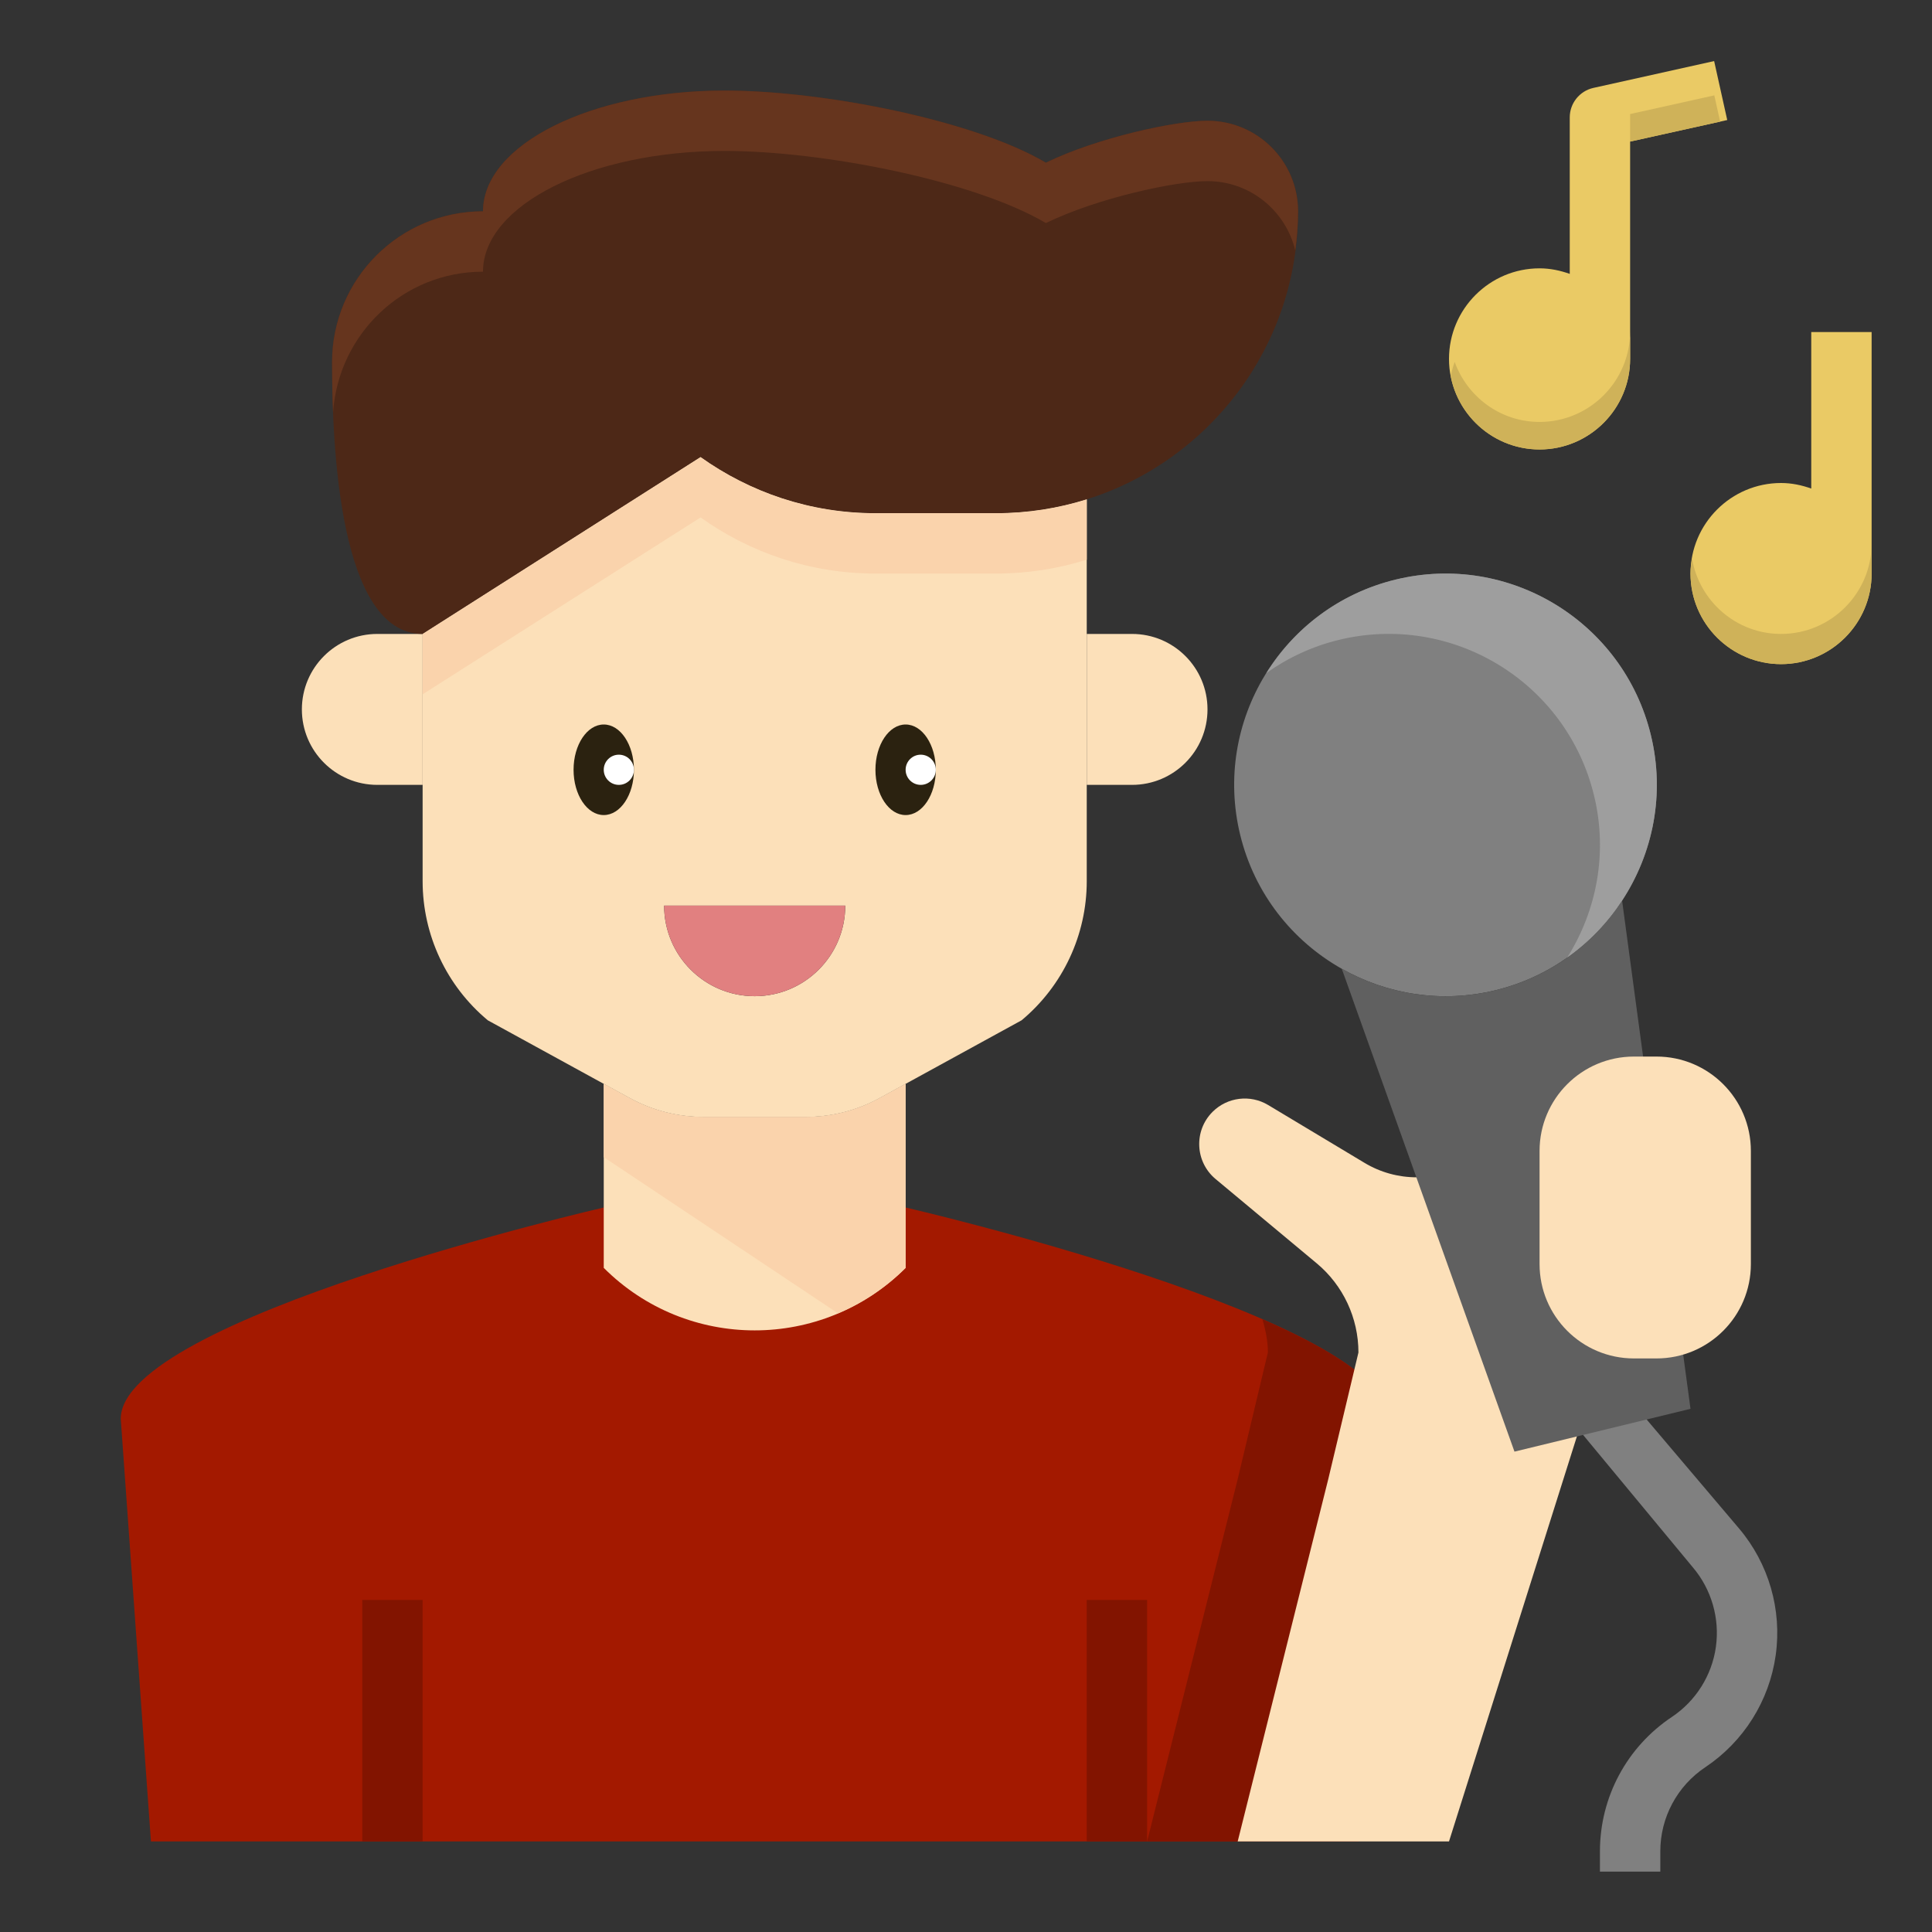 <svg id="Layer_1_1_" enable-background="new 0 0 64 64" height="512" viewBox="0 0 64 64" width="512" xmlns="http://www.w3.org/2000/svg"><rect x="0" y="0" width="64" height="64" fill="#333333" stroke="none"/><path d="m55 62h-2v-.672c0-1.793.891-3.457 2.382-4.451.794-.53 1.327-1.376 1.459-2.321s-.145-1.905-.762-2.634l-4.079-4.922 2.224-.359 3.381 3.988c.986 1.163 1.43 2.695 1.217 4.205s-1.062 2.86-2.331 3.707c-.933.623-1.491 1.665-1.491 2.787z" fill="#808080"/><path d="m30 40h-10s-16 3.686-16 7l1 14h40l1-14c0-3.314-16-7-16-7z" fill="#a31900"/><path d="m41.817 43.699c.108.357.183.724.183 1.104l-1 4.197-3 12h7l1-14c0-1.109-1.797-2.26-4.183-3.301z" fill="#821400"/><g fill="#fce0b9"><path d="m12.5 21c-1.381 0-2.5 1.119-2.5 2.5s1.119 2.5 2.5 2.5h1.5v-5z"/><path d="m30 42v-2-4.096l-.862.472c-.747.41-1.584.624-2.436.624h-3.405c-.851 0-1.689-.214-2.436-.624l-.861-.472v4.096 2c2.761 2.761 7.239 2.761 10 0z"/><path d="m37.5 26c1.381 0 2.5-1.119 2.5-2.5s-1.119-2.5-2.5-2.5h-1.5v5z"/><path d="m23.298 37h3.405c.851 0 1.689-.214 2.436-.624l.861-.472 3.841-2.105c1.368-1.14 2.159-2.829 2.159-4.609v-3.19-5-4.459c-.947.297-1.955.459-3 .459h-4c-2.162 0-4.158-.693-5.793-1.859l-9.207 5.859v5 3.19c0 1.781.791 3.469 2.159 4.609l3.841 2.105.862.472c.747.41 1.584.624 2.436.624zm4.702-7c0 1.657-1.343 3-3 3s-3-1.343-3-3z"/></g><path d="m25 33c1.657 0 3-1.343 3-3h-6c0 1.657 1.343 3 3 3z" fill="#e18080"/><path d="m40 4c-1.063 0-3.64.555-5.353 1.389-2.378-1.406-7.376-2.389-10.647-2.389-4.418 0-8 1.791-8 4-2.761 0-5 2.239-5 5s.239 9 3 9l9.207-5.859c1.635 1.166 3.631 1.859 5.793 1.859h4c1.045 0 2.053-.162 3-.459 4.057-1.274 7-5.063 7-9.541 0-1.657-1.343-3-3-3z" fill="#4d2817"/><path d="m54.686 24.347c-.914-3.756-4.7-6.061-8.456-5.147s-6.061 4.7-5.147 8.456c.477 1.959 1.738 3.517 3.365 4.436 1.493.843 3.294 1.148 5.091.711s3.256-1.536 4.195-2.97c1.024-1.564 1.429-3.527.952-5.486z" fill="#808080"/><path d="m16 9c0-2.209 3.582-4 8-4 3.271 0 8.269.983 10.647 2.389 1.713-.834 4.29-1.389 5.353-1.389 1.413 0 2.591.981 2.908 2.297.056-.425.092-.857.092-1.297 0-1.657-1.343-3-3-3-1.063 0-3.64.555-5.353 1.389-2.378-1.406-7.376-2.389-10.647-2.389-4.418 0-8 1.791-8 4-2.761 0-5 2.239-5 5 0 .47.008 1.045.033 1.669.174-2.604 2.319-4.669 4.967-4.669z" fill="#66351e"/><path d="m33 17h-4c-2.162 0-4.158-.693-5.793-1.859l-9.207 5.859v2l9.207-5.859c1.635 1.166 3.631 1.859 5.793 1.859h4c1.045 0 2.053-.162 3-.459v-2c-.947.297-1.955.459-3 .459z" fill="#fad3ac"/><path d="m27.76 43.507c.814-.345 1.577-.844 2.24-1.507v-2-4.096l-.862.472c-.747.41-1.584.624-2.436.624h-3.405c-.851 0-1.689-.214-2.436-.624l-.861-.472v2.429z" fill="#fad3ac"/><path d="m46.928 39c-.608 0-1.204-.165-1.725-.478l-3.194-1.917c-.593-.356-1.353-.262-1.842.227-.627.627-.58 1.657.101 2.225l3.346 2.789c.879.731 1.386 1.815 1.386 2.957l-1 4.197-3 12h7l6-19z" fill="#fce0b9"/><path d="m55.758 44.873-1.333-9.907-.691-5.133c-.939 1.434-2.398 2.533-4.195 2.97s-3.598.131-5.091-.711l5.721 15.995 5.831-1.418z" fill="#606060"/><path d="m54.874 35h-.748c-1.726 0-3.126 1.4-3.126 3.126v3.748c0 1.726 1.4 3.126 3.126 3.126h.748c1.726 0 3.126-1.4 3.126-3.126v-3.748c0-1.726-1.4-3.126-3.126-3.126z" fill="#fce0b9"/><path d="m54.686 24.347c-.914-3.756-4.7-6.061-8.456-5.147-1.85.45-3.346 1.599-4.28 3.096.703-.5 1.508-.882 2.397-1.098 3.756-.914 7.542 1.391 8.456 5.147.466 1.914.086 3.829-.886 5.374.724-.513 1.339-1.155 1.817-1.886 1.024-1.564 1.429-3.527.952-5.486z" fill="#9e9e9e"/><path d="m12 53h2v8h-2z" fill="#821400"/><path d="m36 53h2v8h-2z" fill="#821400"/><path d="m60 11v5.184c-.314-.112-.648-.184-1-.184-1.654 0-3 1.346-3 3s1.346 3 3 3 3-1.346 3-3v-8z" fill="#eaca65"/><path d="m56.783 2.023-4 .889c-.457.102-.783.508-.783.977v5.184c-.314-.112-.648-.184-1-.184-1.654 0-3 1.346-3 3s1.346 3 3 3 3-1.346 3-3v-7.199l3.217-.714z" fill="#eaca65"/><path d="m51 13.977c-1.298 0-2.395-.833-2.812-1.988-.055.151-.098.308-.131.468.266 1.383 1.483 2.432 2.943 2.432 1.654 0 3-1.346 3-3v-.912c0 1.654-1.346 3-3 3z" fill="#cfb259"/><path d="m59 21c-1.483 0-2.71-1.084-2.949-2.5-.028.163-.051.329-.051.5 0 1.654 1.346 3 3 3s3-1.346 3-3v-1c0 1.654-1.346 3-3 3z" fill="#cfb259"/><path d="m56.789 3.159-2.789.619v.912l2.982-.661z" fill="#cfb259"/><ellipse cx="20" cy="25.5" fill="#2b2210" rx="1" ry="1.5"/><ellipse cx="30" cy="25.5" fill="#2b2210" rx="1" ry="1.5"/><circle cx="20.5" cy="25.5" fill="#fff" r=".5"/><circle cx="30.5" cy="25.5" fill="#fff" r=".5"/></svg>